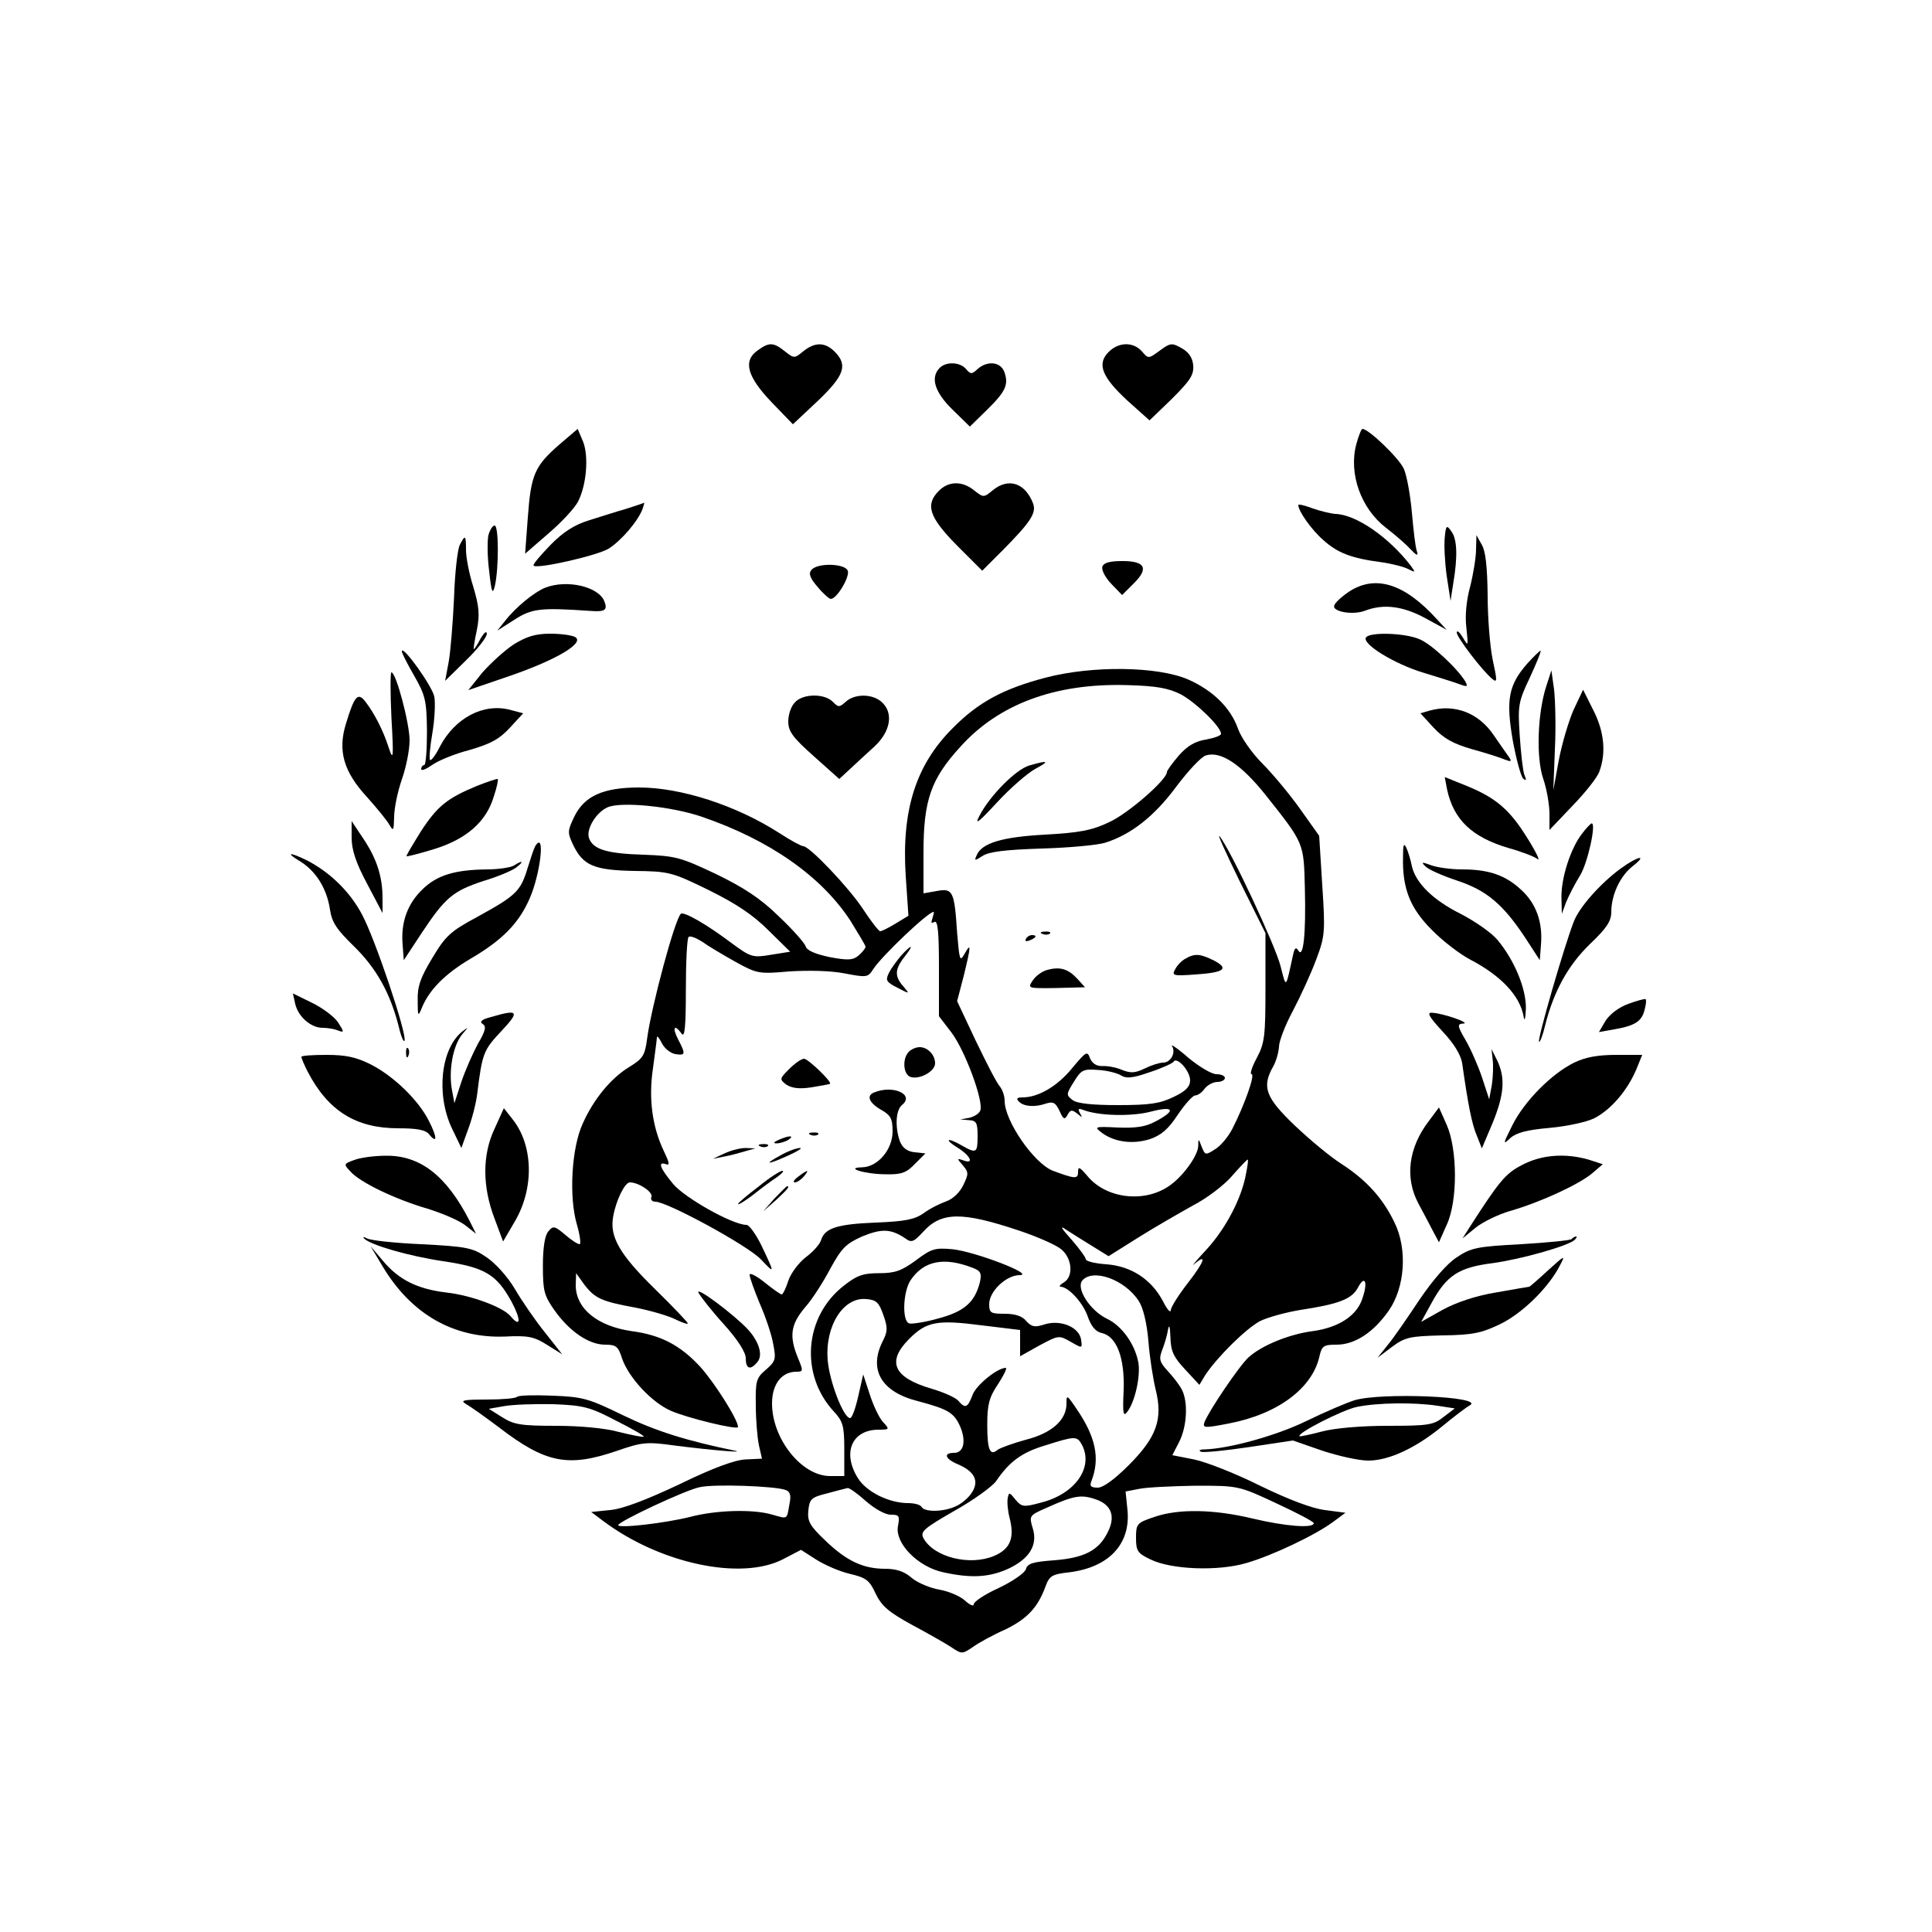 <?xml version="1.0" standalone="no"?>
<!DOCTYPE svg PUBLIC "-//W3C//DTD SVG 20010904//EN"
 "http://www.w3.org/TR/2001/REC-SVG-20010904/DTD/svg10.dtd">
<svg version="1.0" xmlns="http://www.w3.org/2000/svg"
 width="500pt" height="500pt" viewBox="0 0 500 500"
 preserveAspectRatio="xMidYMid meet">

<g transform="translate(0,500) scale(0.1,-0.1)"
fill="#000000" stroke="none">
<path d="M1962 4094 c-40 -27 -29 -68 34 -134 l56 -58 64 60 c69 66 79 93 44
128 -25 25 -51 25 -81 1 -23 -19 -24 -19 -48 0 -29 23 -40 24 -69 3z"/>
<path d="M2869 4089 c-31 -31 -17 -65 49 -126 l57 -51 58 56 c48 48 57 62 55
87 -2 20 -12 34 -30 44 -25 14 -29 14 -56 -6 -30 -22 -30 -22 -47 -2 -23 25
-60 24 -86 -2z"/>
<path d="M2432 4048 c-25 -25 -13 -63 33 -108 l45 -44 44 43 c49 48 57 66 45
99 -10 26 -44 29 -69 7 -15 -14 -18 -14 -30 0 -15 18 -51 20 -68 3z"/>
<path d="M1447 3849 c-63 -55 -73 -77 -81 -188 l-7 -94 61 53 c34 29 68 66 76
82 22 43 28 117 13 155 l-14 33 -48 -41z"/>
<path d="M3510 3850 c-20 -76 12 -166 77 -216 21 -16 49 -40 62 -54 17 -18 22
-20 18 -7 -4 10 -9 55 -13 100 -4 45 -13 96 -21 114 -13 28 -91 103 -107 103
-3 0 -10 -18 -16 -40z"/>
<path d="M2430 3730 c-36 -36 -26 -68 46 -141 l66 -66 55 55 c70 71 85 94 77
118 -20 54 -64 69 -105 35 -23 -19 -24 -19 -48 0 -31 25 -66 24 -91 -1z"/>
<path d="M1620 3683 c-25 -7 -68 -21 -97 -30 -36 -11 -66 -30 -99 -64 -26 -27
-46 -50 -43 -53 10 -9 164 26 194 44 33 21 76 71 88 103 3 9 5 16 4 16 -1 -1
-22 -8 -47 -16z"/>
<path d="M3360 3693 c0 -16 35 -65 64 -90 37 -34 74 -48 151 -58 28 -4 59 -12
70 -18 18 -9 19 -9 6 9 -57 74 -142 133 -196 134 -11 1 -37 7 -57 14 -21 8
-38 12 -38 9z"/>
<path d="M1264 3615 c-3 -14 -3 -56 2 -93 6 -57 9 -62 15 -37 10 46 10 155 -1
155 -5 0 -12 -11 -16 -25z"/>
<path d="M3739 3609 c-2 -19 0 -63 5 -99 l10 -65 7 45 c12 71 10 115 -5 135
-12 17 -14 16 -17 -16z"/>
<path d="M1190 3590 c-6 -12 -13 -74 -15 -138 -3 -64 -9 -139 -14 -166 l-9
-48 54 53 c30 29 54 60 54 69 -1 8 -7 3 -16 -12 -8 -16 -16 -28 -18 -28 -1 0
2 22 8 49 8 40 6 61 -9 112 -11 34 -19 77 -19 95 0 40 -2 41 -16 14z"/>
<path d="M3820 3578 c0 -20 -7 -63 -15 -95 -10 -36 -14 -77 -10 -108 5 -48 5
-49 -9 -25 -9 14 -15 20 -16 13 0 -12 66 -99 92 -120 13 -11 13 -5 1 50 -7 34
-13 109 -13 167 -1 72 -5 113 -15 130 l-14 25 -1 -37z"/>
<path d="M2853 3534 c-3 -9 7 -28 23 -45 l28 -29 29 29 c41 40 31 59 -28 59
-32 0 -48 -4 -52 -14z"/>
<path d="M2100 3525 c-8 -9 -4 -21 16 -44 14 -17 30 -31 34 -31 16 0 50 58 44
73 -7 19 -79 21 -94 2z"/>
<path d="M1411 3479 c-28 -11 -77 -51 -104 -86 l-20 -25 44 28 c45 29 66 32
196 23 39 -3 46 2 37 25 -15 38 -97 57 -153 35z"/>
<path d="M3490 3468 c-19 -13 -35 -28 -37 -35 -6 -16 49 -26 81 -13 48 18 98
11 155 -20 l55 -30 -25 27 c-84 93 -160 117 -229 71z"/>
<path d="M1329 3332 c-24 -16 -60 -49 -81 -73 l-36 -45 111 38 c118 41 190 84
166 99 -8 5 -37 9 -65 9 -38 0 -61 -7 -95 -28z"/>
<path d="M3535 3350 c-10 -17 75 -69 149 -91 39 -12 81 -25 94 -30 19 -7 21
-6 15 6 -19 33 -89 99 -120 111 -37 16 -129 19 -138 4z"/>
<path d="M1040 3314 c0 -4 14 -32 32 -63 29 -51 32 -64 33 -143 0 -49 -3 -88
-7 -88 -4 0 -8 -5 -8 -10 0 -6 12 -1 28 10 15 11 58 29 97 39 55 16 77 28 104
57 l35 38 -34 9 c-69 18 -143 -21 -182 -96 -11 -22 -22 -36 -25 -34 -3 3 0 35
6 70 6 35 8 78 5 94 -5 27 -84 137 -84 117z"/>
<path d="M3952 3282 c-48 -55 -55 -93 -37 -198 9 -49 21 -93 27 -99 8 -7 9 -4
3 10 -4 11 -9 57 -12 102 -5 76 -4 86 26 149 17 37 30 68 28 70 -1 1 -17 -14
-35 -34z"/>
<path d="M2705 3246 c-110 -29 -174 -64 -240 -131 -95 -95 -132 -212 -121
-382 l7 -103 -33 -20 c-18 -11 -36 -20 -40 -20 -4 0 -24 26 -45 58 -37 56
-138 162 -154 162 -5 0 -33 15 -62 34 -112 72 -255 118 -363 118 -93 0 -142
-22 -168 -76 -17 -36 -18 -40 -3 -72 26 -54 54 -66 159 -68 89 -1 97 -3 191
-49 71 -35 115 -64 155 -104 l57 -56 -50 -8 c-47 -8 -52 -6 -100 29 -66 50
-126 84 -133 77 -16 -15 -76 -240 -87 -321 -6 -45 -10 -53 -46 -75 -48 -29
-93 -84 -121 -147 -29 -63 -36 -190 -15 -261 8 -28 11 -51 7 -51 -5 0 -22 11
-38 25 -27 23 -31 23 -43 8 -9 -10 -14 -42 -14 -89 0 -64 3 -77 30 -115 39
-55 89 -89 131 -89 28 0 34 -4 44 -36 17 -49 76 -113 126 -135 40 -18 174 -51
174 -42 0 19 -61 115 -98 156 -52 56 -102 82 -177 92 -90 13 -145 59 -145 119
l1 31 20 -28 c28 -37 45 -45 133 -61 41 -8 88 -22 105 -31 17 -8 31 -13 31
-10 0 3 -38 43 -85 89 -92 90 -118 136 -108 188 7 41 30 88 43 88 23 0 60 -25
56 -37 -3 -7 1 -13 10 -13 31 0 240 -114 273 -149 37 -39 37 -39 1 37 -14 28
-31 52 -38 52 -36 0 -160 70 -190 106 -34 41 -41 59 -18 51 10 -4 8 5 -6 34
-30 63 -40 136 -28 215 5 38 10 74 10 79 0 6 6 -1 13 -15 7 -14 23 -26 35 -28
26 -4 27 0 7 38 -16 31 -10 41 9 15 8 -12 11 17 11 114 0 71 3 132 7 136 4 4
19 -2 35 -12 15 -11 54 -34 86 -52 56 -31 61 -32 140 -25 49 3 106 2 142 -5
58 -11 61 -11 75 11 22 34 142 148 156 148 2 0 0 -7 -3 -17 -4 -11 -3 -14 5
-9 9 5 12 -25 12 -118 l0 -126 33 -43 c35 -47 83 -177 74 -201 -3 -8 -16 -16
-29 -19 l-23 -4 23 -2 c19 -1 22 -7 22 -41 0 -44 -3 -46 -40 -25 -38 22 -49
18 -12 -5 34 -21 44 -44 15 -33 -17 6 -17 5 -1 -13 15 -18 15 -22 1 -51 -9
-19 -27 -36 -44 -42 -17 -6 -43 -19 -59 -31 -23 -16 -48 -21 -123 -24 -100 -4
-132 -14 -142 -45 -3 -11 -21 -31 -40 -45 -18 -14 -39 -42 -45 -61 -6 -19 -14
-35 -17 -35 -3 0 -23 14 -44 31 -21 17 -39 26 -39 20 0 -7 12 -40 26 -74 15
-34 31 -81 35 -105 8 -40 6 -45 -19 -67 -25 -21 -27 -29 -26 -92 0 -37 4 -84
8 -103 l8 -35 -42 -2 c-27 -1 -83 -21 -171 -64 -87 -41 -147 -64 -180 -67
l-49 -5 32 -24 c146 -109 354 -154 463 -99 l48 25 39 -25 c22 -14 61 -31 87
-37 42 -10 51 -16 67 -51 16 -33 34 -48 94 -81 41 -22 87 -48 102 -58 27 -18
28 -18 55 0 15 11 53 32 85 46 57 28 84 57 104 112 10 27 17 31 62 36 102 13
158 73 150 160 l-5 49 36 7 c20 4 86 7 146 8 109 0 111 0 207 -45 54 -25 98
-48 98 -52 0 -14 -74 -8 -158 12 -100 24 -192 26 -255 4 -45 -15 -47 -18 -47
-54 0 -34 4 -40 38 -56 53 -26 174 -31 248 -9 66 19 178 72 225 107 l31 23
-53 7 c-33 4 -94 27 -168 63 -64 32 -141 62 -171 68 l-56 11 18 35 c20 40 23
102 7 134 -6 12 -23 34 -37 49 -22 24 -23 31 -14 55 6 15 13 39 15 53 3 14 5
6 6 -20 1 -37 8 -52 38 -84 l37 -40 15 25 c31 47 106 121 142 140 20 10 68 23
105 29 99 15 132 28 148 57 18 35 27 16 12 -27 -14 -45 -62 -76 -129 -85 -61
-8 -132 -37 -166 -68 -24 -22 -103 -139 -114 -168 -5 -15 1 -15 63 -3 126 24
217 91 235 175 6 26 11 29 44 29 47 0 95 31 135 88 42 60 49 159 15 228 -30
63 -73 110 -136 151 -29 18 -84 64 -123 101 -75 72 -85 99 -55 152 8 14 14 37
15 51 0 14 16 56 36 93 20 38 47 97 60 132 23 61 24 71 16 193 l-8 128 -49 69
c-27 38 -71 91 -98 118 -27 27 -55 67 -63 90 -19 54 -65 99 -128 127 -79 35
-250 37 -371 5z m351 -43 c39 -21 104 -84 104 -102 0 -5 -18 -11 -39 -15 -27
-4 -48 -16 -70 -41 -17 -20 -31 -39 -31 -43 0 -20 -101 -108 -150 -130 -44
-21 -76 -27 -165 -32 -112 -6 -166 -22 -178 -55 -6 -13 -4 -13 16 0 17 11 60
16 153 19 71 2 145 9 164 15 67 21 128 69 184 145 31 41 65 78 77 81 38 12 91
-23 154 -102 101 -127 99 -124 102 -242 3 -119 -4 -183 -17 -161 -6 10 -10 7
-14 -13 -19 -87 -17 -86 -32 -27 -14 54 -127 296 -157 335 -9 11 15 -41 51
-115 l67 -135 0 -140 c0 -126 -2 -144 -22 -182 -13 -24 -19 -43 -14 -43 10 0
-18 -79 -49 -140 -10 -20 -30 -45 -45 -54 -25 -16 -26 -16 -35 6 -8 22 -9 22
-9 2 -1 -26 -42 -82 -78 -105 -65 -43 -163 -30 -210 29 -19 22 -23 24 -23 9 0
-19 -8 -18 -65 3 -49 19 -125 129 -125 181 0 13 -6 30 -13 38 -8 9 -35 62 -62
118 l-48 102 17 65 c19 78 20 89 2 57 -12 -21 -13 -16 -19 55 -7 108 -11 116
-53 108 l-34 -6 0 106 c0 135 19 190 96 274 99 110 245 164 429 159 79 -2 109
-8 141 -24z m-1239 -317 c175 -60 309 -154 384 -269 21 -34 39 -64 39 -67 0
-4 -8 -14 -17 -22 -15 -13 -27 -14 -76 -5 -37 8 -59 17 -62 28 -3 9 -34 44
-70 78 -47 46 -90 74 -162 109 -91 43 -104 47 -188 50 -96 3 -131 14 -141 44
-7 23 19 66 49 79 36 15 166 2 244 -25z m1408 -922 c-11 -64 -52 -142 -101
-196 -27 -29 -42 -47 -34 -40 35 30 27 7 -14 -46 -25 -32 -46 -65 -46 -73 -1
-8 -10 3 -20 23 -30 57 -82 91 -146 96 -30 2 -54 8 -54 13 0 5 -17 28 -37 51
-28 31 -31 38 -13 25 14 -9 44 -28 67 -42 l42 -26 78 49 c43 27 106 63 140 82
35 18 80 52 100 75 21 24 40 44 42 44 2 1 0 -15 -4 -35z m-587 -149 c45 -15
93 -36 107 -47 30 -23 34 -72 8 -87 -10 -6 -13 -11 -8 -11 21 -1 58 -42 70
-77 9 -26 21 -40 37 -43 38 -9 59 -64 56 -148 -3 -61 -1 -70 10 -55 20 27 34
93 28 127 -9 48 -43 95 -81 113 -44 21 -81 79 -64 99 27 32 110 3 146 -53 11
-16 21 -56 25 -103 3 -41 12 -98 19 -127 19 -76 2 -123 -70 -195 -37 -37 -66
-58 -80 -58 -18 0 -22 4 -16 18 22 58 11 113 -39 186 -25 37 -26 37 -26 13 0
-42 -38 -76 -105 -93 -33 -9 -66 -21 -73 -26 -20 -17 -27 -1 -27 66 0 51 5 70
28 104 15 23 24 42 20 42 -22 0 -77 -45 -86 -70 -13 -34 -19 -36 -37 -15 -7 8
-38 22 -69 31 -99 29 -117 70 -58 129 45 45 72 50 188 35 l99 -12 0 -34 0 -34
50 28 c49 26 50 27 80 10 31 -18 31 -18 28 4 -4 33 -52 53 -93 41 -27 -9 -35
-7 -49 8 -10 13 -29 19 -56 19 -36 0 -40 2 -40 25 0 33 44 75 79 75 41 1 -116
61 -174 67 -45 4 -54 2 -95 -29 -37 -27 -54 -33 -95 -33 -42 0 -58 -6 -92 -33
-102 -80 -113 -230 -25 -325 23 -25 27 -36 27 -97 l0 -70 -37 0 c-73 0 -150
96 -150 188 0 50 25 82 63 82 18 0 18 2 4 36 -23 56 -19 86 18 130 19 21 48
67 66 101 29 53 40 64 82 83 51 21 75 20 112 -5 16 -12 22 -9 46 17 47 52 100
53 249 3z m-121 -96 c21 -8 24 -14 19 -37 -13 -52 -40 -76 -107 -94 -35 -10
-70 -15 -76 -13 -19 6 -16 81 3 111 34 51 86 62 161 33z m-231 -122 c12 -33
11 -43 -1 -67 -38 -74 -5 -132 90 -156 79 -21 94 -30 110 -66 16 -38 9 -68
-16 -68 -29 0 -23 -16 11 -30 42 -18 55 -43 35 -73 -8 -13 -27 -29 -41 -35
-31 -15 -81 -16 -89 -2 -3 6 -19 10 -35 10 -49 0 -108 29 -130 65 -41 66 -15
125 54 125 28 0 29 1 11 20 -10 11 -25 43 -34 71 l-17 52 -13 -57 c-7 -31 -16
-56 -21 -56 -17 0 -54 96 -58 151 -7 88 41 163 100 157 26 -2 33 -9 44 -41z
m514 -336 c31 -59 -18 -128 -107 -150 -44 -12 -49 -11 -65 8 -15 19 -17 20
-20 4 -2 -10 0 -33 5 -52 13 -51 2 -80 -41 -98 -63 -26 -155 -3 -182 46 -9 17
0 25 80 71 50 28 98 63 108 77 34 50 66 74 126 92 79 25 83 25 96 2z m-767
-117 c12 -4 15 -14 10 -37 -7 -41 -4 -38 -44 -27 -50 15 -147 12 -214 -6 -65
-16 -185 -30 -185 -21 0 9 172 90 210 98 37 9 197 3 223 -7z m208 -29 c23 -20
50 -35 64 -35 22 0 24 -3 19 -29 -9 -44 51 -106 117 -120 72 -16 118 -13 166
8 57 26 79 62 66 105 -10 33 -10 34 36 54 69 31 88 35 126 22 42 -14 53 -45
31 -87 -23 -46 -61 -65 -138 -71 -54 -4 -69 -8 -73 -23 -3 -10 -35 -32 -71
-49 -35 -16 -64 -35 -64 -42 0 -6 -10 -2 -23 10 -12 11 -42 24 -66 28 -23 4
-55 17 -71 30 -19 17 -40 24 -69 24 -57 0 -100 20 -155 73 -40 38 -47 50 -44
78 3 29 7 34 48 44 25 7 49 13 54 14 5 0 26 -15 47 -34z"/>
<path d="M2664 3019 c-35 -10 -103 -79 -129 -130 -14 -26 -3 -18 45 34 34 37
79 76 99 87 39 21 34 23 -15 9z"/>
<path d="M2698 2583 c7 -3 16 -2 19 1 4 3 -2 6 -13 5 -11 0 -14 -3 -6 -6z"/>
<path d="M2655 2570 c-3 -6 1 -7 9 -4 18 7 21 14 7 14 -6 0 -13 -4 -16 -10z"/>
<path d="M3068 2519 c-10 -5 -22 -18 -27 -28 -9 -16 -4 -17 52 -13 75 5 89 15
49 36 -36 18 -50 19 -74 5z"/>
<path d="M2711 2490 c-13 -3 -30 -15 -38 -27 -14 -21 -14 -21 61 -20 l74 2
-20 22 c-23 25 -44 32 -77 23z"/>
<path d="M3033 2293 c11 -17 -3 -43 -23 -43 -9 0 -31 -7 -47 -15 -25 -12 -36
-13 -59 -4 -16 7 -39 11 -52 10 -15 0 -25 7 -31 20 -7 20 -10 18 -46 -25 -38
-47 -88 -76 -128 -76 -15 0 -18 -3 -10 -11 13 -13 41 -15 70 -5 19 6 25 2 35
-19 10 -22 13 -24 21 -10 7 13 11 14 25 3 13 -11 14 -11 7 1 -6 11 -4 13 7 9
40 -16 126 -18 176 -5 61 16 67 3 11 -26 -24 -13 -51 -17 -97 -15 -60 3 -61 2
-40 -14 33 -24 80 -30 124 -16 29 10 48 26 72 63 19 28 39 50 45 50 7 0 18 8
25 18 7 9 22 17 33 17 10 0 19 5 19 10 0 6 -10 10 -22 10 -12 0 -44 19 -72 42
-27 24 -47 37 -43 31z m47 -89 c0 -16 -11 -28 -43 -43 -35 -17 -62 -21 -143
-21 -67 0 -106 4 -118 13 -17 13 -17 15 3 47 19 31 24 34 62 31 23 -1 50 -8
60 -14 14 -9 31 -7 74 8 31 10 59 23 62 27 8 15 43 -23 43 -48z"/>
<path d="M1013 3143 c6 -105 5 -114 -7 -78 -14 44 -37 89 -61 120 -19 24 -28
14 -50 -59 -21 -69 -6 -123 55 -189 26 -29 52 -61 58 -72 10 -17 11 -15 12 20
0 23 9 66 20 98 11 31 20 76 20 101 0 44 -35 176 -47 176 -3 0 -3 -53 0 -117z"/>
<path d="M4002 3225 c-23 -70 -27 -186 -8 -241 9 -26 16 -67 16 -90 l0 -42 59
62 c33 34 65 74 70 89 18 48 13 104 -16 160 l-26 52 -25 -53 c-13 -30 -30 -88
-38 -130 l-14 -77 4 105 c3 58 1 128 -2 155 l-7 50 -13 -40z"/>
<path d="M2057 3182 c-10 -10 -17 -32 -17 -49 0 -26 12 -42 66 -90 l66 -59 27
25 c15 14 44 41 64 59 42 39 50 87 19 115 -24 22 -70 22 -93 1 -17 -15 -19
-15 -34 0 -22 22 -78 21 -98 -2z"/>
<path d="M3700 3161 l-24 -7 34 -37 c26 -28 51 -42 100 -56 36 -10 74 -22 85
-27 16 -6 18 -5 10 7 -6 8 -23 33 -39 56 -39 58 -101 82 -166 64z"/>
<path d="M1234 2966 c-77 -32 -102 -52 -145 -118 -21 -34 -38 -62 -37 -64 2
-1 34 7 73 19 83 26 134 71 153 136 8 23 12 44 10 45 -2 1 -26 -7 -54 -18z"/>
<path d="M3745 2957 c17 -79 65 -124 160 -152 33 -9 66 -22 74 -28 8 -7 -3 17
-25 52 -46 75 -82 106 -158 137 l-57 23 6 -32z"/>
<path d="M910 2832 c0 -31 11 -65 40 -119 l40 -76 0 39 c0 55 -15 102 -50 154
l-30 45 0 -43z"/>
<path d="M4094 2842 c-29 -37 -54 -114 -53 -165 l1 -42 11 30 c7 17 23 48 36
69 20 32 43 137 30 135 -2 0 -14 -12 -25 -27z"/>
<path d="M1385 2810 c-3 -5 -12 -32 -20 -58 -18 -59 -30 -70 -130 -125 -69
-37 -82 -49 -116 -106 -31 -51 -39 -74 -38 -110 0 -41 1 -43 10 -21 19 48 61
90 127 129 82 48 124 91 152 154 29 65 42 180 15 137z"/>
<path d="M3631 2782 c-2 -82 19 -133 74 -188 28 -29 74 -64 101 -78 78 -41
127 -92 137 -146 2 -15 5 -8 6 20 1 51 -30 126 -74 178 -15 18 -58 48 -95 67
-72 36 -116 80 -126 123 -3 15 -9 36 -14 47 -7 15 -9 10 -9 -23z"/>
<path d="M778 2770 c40 -25 68 -70 76 -124 5 -34 18 -52 63 -96 57 -56 93
-120 115 -207 6 -26 13 -42 15 -36 6 18 -76 263 -110 326 -31 59 -83 110 -144
141 -45 22 -55 20 -15 -4z"/>
<path d="M4194 2752 c-52 -38 -107 -100 -121 -137 -25 -64 -95 -306 -90 -311
2 -3 10 17 16 43 22 88 60 156 116 210 43 41 55 59 55 83 0 44 23 93 55 118
41 32 14 27 -31 -6z"/>
<path d="M1330 2760 c-8 -5 -40 -10 -70 -10 -83 -1 -129 -15 -166 -51 -40 -38
-57 -87 -52 -144 l3 -40 46 70 c61 92 81 109 160 135 37 11 75 27 85 35 21 16
17 20 -6 5z"/>
<path d="M3690 2757 c8 -8 45 -24 81 -36 76 -25 119 -61 177 -149 l37 -57 3
40 c5 57 -12 106 -50 141 -41 39 -85 54 -154 54 -29 0 -65 5 -81 11 -24 9 -26
8 -13 -4z"/>
<path d="M2333 2528 c-11 -13 -26 -33 -32 -45 -10 -20 -8 -24 21 -39 33 -17
33 -17 16 3 -23 26 -23 44 3 77 25 32 20 34 -8 4z"/>
<path d="M764 2402 c8 -34 41 -62 71 -62 13 0 31 -3 40 -7 16 -6 16 -4 0 21
-10 15 -41 38 -68 51 l-49 24 6 -27z"/>
<path d="M4214 2402 c-25 -9 -48 -27 -59 -44 l-17 -29 39 7 c54 9 72 21 79 50
4 14 5 26 3 28 -2 2 -23 -4 -45 -12z"/>
<path d="M1271 2368 c-24 -6 -31 -12 -22 -18 10 -6 8 -17 -12 -51 -13 -24 -33
-69 -43 -99 l-18 -55 -7 38 c-8 50 4 112 27 140 17 20 17 20 1 8 -56 -44 -69
-162 -28 -250 l25 -52 17 47 c10 26 21 68 24 93 13 105 16 113 62 162 49 52
45 58 -26 37z"/>
<path d="M3733 2331 c30 -32 47 -60 51 -82 15 -106 25 -158 38 -188 l13 -33
28 66 c30 74 33 116 12 161 l-15 30 3 -27 c2 -15 1 -44 -2 -65 l-7 -38 -18 55
c-10 30 -29 74 -43 98 -22 38 -22 42 -6 43 21 1 -53 27 -81 28 -14 1 -8 -10
27 -48z"/>
<path d="M1051 2274 c0 -11 3 -14 6 -6 3 7 2 16 -1 19 -3 4 -6 -2 -5 -13z"/>
<path d="M2352 2278 c-17 -17 -15 -58 4 -65 23 -8 64 14 64 35 0 22 -19 42
-40 42 -9 0 -21 -5 -28 -12z"/>
<path d="M780 2265 c0 -4 7 -20 16 -38 53 -102 125 -147 235 -147 47 0 70 -4
79 -15 22 -27 22 -9 0 34 -27 54 -92 117 -152 147 -36 18 -63 24 -113 24 -36
0 -65 -2 -65 -5z"/>
<path d="M4074 2250 c-59 -29 -129 -100 -160 -162 -25 -50 -25 -52 -5 -33 16
14 44 21 101 26 44 4 96 15 116 25 43 22 86 72 109 127 l15 37 -67 0 c-48 0
-80 -6 -109 -20z"/>
<path d="M2043 2234 c-26 -26 -26 -27 -8 -41 14 -9 33 -12 65 -7 25 4 46 8 48
9 6 5 -57 65 -67 65 -7 0 -24 -12 -38 -26z"/>
<path d="M2263 2173 c-22 -8 -14 -27 17 -45 25 -14 30 -23 30 -56 0 -47 -38
-92 -79 -93 -47 -1 8 -18 62 -18 40 -1 53 4 75 27 l27 27 -28 3 c-19 2 -31 11
-38 28 -13 37 -11 80 5 94 34 27 -22 53 -71 33z"/>
<path d="M1280 2079 c-32 -67 -32 -150 0 -233 l22 -59 31 53 c50 86 47 197 -7
264 l-22 28 -24 -53z"/>
<path d="M3698 2099 c-53 -69 -63 -147 -27 -214 12 -22 28 -53 37 -70 l16 -30
20 45 c29 62 28 196 0 259 l-20 45 -26 -35z"/>
<path d="M2098 2063 c7 -3 16 -2 19 1 4 3 -2 6 -13 5 -11 0 -14 -3 -6 -6z"/>
<path d="M2015 2050 c-13 -6 -15 -9 -5 -9 8 0 22 4 30 9 18 12 2 12 -25 0z"/>
<path d="M1968 2033 c7 -3 16 -2 19 1 4 3 -2 6 -13 5 -11 0 -14 -3 -6 -6z"/>
<path d="M1875 2015 l-30 -14 30 6 c17 3 41 10 55 14 l25 7 -25 1 c-14 0 -38
-6 -55 -14z"/>
<path d="M2020 2010 c-46 -25 -34 -25 21 0 24 11 37 19 29 19 -8 0 -31 -8 -50
-19z"/>
<path d="M917 1998 c-28 -10 -28 -11 -10 -30 25 -28 114 -71 199 -96 39 -12
83 -31 98 -43 l28 -22 -17 34 c-60 117 -128 169 -216 168 -30 0 -67 -5 -82
-11z"/>
<path d="M3939 1985 c-43 -22 -59 -42 -135 -160 l-19 -30 33 27 c18 15 59 35
90 44 77 22 177 68 212 97 l28 24 -37 12 c-60 17 -121 13 -172 -14z"/>
<path d="M1963 1929 c-29 -22 -53 -42 -53 -45 0 -3 17 7 38 23 20 16 48 37 62
46 13 9 20 17 15 17 -6 0 -34 -18 -62 -41z"/>
<path d="M2066 1955 c-11 -8 -15 -15 -9 -15 6 0 16 7 23 15 16 19 11 19 -14 0z"/>
<path d="M2004 1898 l-29 -33 33 29 c30 28 37 36 29 36 -2 0 -16 -15 -33 -32z"/>
<path d="M942 1795 c16 -17 117 -46 205 -59 108 -16 138 -34 177 -105 25 -47
24 -69 -3 -37 -19 23 -102 54 -166 61 -75 9 -123 33 -164 82 l-32 38 31 -52
c74 -124 184 -187 317 -182 58 3 75 0 108 -21 l40 -25 -45 57 c-25 31 -60 82
-78 113 -19 32 -51 67 -74 82 -35 24 -52 27 -167 33 -70 3 -133 10 -141 15 -8
4 -12 5 -8 0z"/>
<path d="M4067 1793 c-4 -3 -63 -9 -131 -13 -113 -6 -129 -9 -166 -34 -25 -16
-62 -59 -96 -109 -30 -45 -66 -98 -82 -117 l-27 -34 37 28 c34 25 45 28 130
30 79 1 102 6 150 29 58 28 126 95 155 152 15 28 13 27 -30 -12 -26 -24 -48
-43 -49 -43 -2 0 -41 -7 -87 -15 -54 -9 -103 -26 -138 -45 l-55 -31 28 51 c38
69 69 90 157 101 73 10 194 44 212 60 5 5 7 9 4 9 -3 0 -9 -3 -12 -7z"/>
<path d="M1808 1654 c6 -11 35 -48 66 -82 36 -40 56 -72 56 -87 0 -28 12 -32
30 -10 15 17 5 52 -24 84 -35 38 -139 116 -128 95z"/>
<path d="M1338 1385 c-3 -4 -39 -7 -79 -7 -58 0 -69 -2 -54 -11 11 -6 49 -33
85 -60 122 -94 180 -105 306 -62 66 23 78 24 150 14 94 -12 189 -20 154 -13
-126 26 -204 51 -287 91 -90 44 -105 48 -183 51 -47 2 -88 1 -92 -3z m255 -61
c42 -21 75 -40 73 -42 -2 -2 -31 4 -64 12 -35 10 -102 16 -163 16 -90 0 -109
3 -139 22 l-35 22 40 7 c22 4 79 6 126 5 78 -3 95 -7 162 -42z"/>
<path d="M3505 1376 c-22 -7 -78 -31 -125 -54 -76 -37 -198 -71 -262 -73 -13
0 -17 -3 -10 -6 7 -3 64 3 125 12 l113 17 75 -26 c42 -14 96 -26 120 -26 54 0
124 33 193 90 28 23 59 47 70 53 40 23 -231 34 -299 13z m215 -14 l45 -7 -29
-22 c-26 -21 -40 -23 -145 -23 -69 0 -138 -6 -171 -15 -30 -8 -55 -13 -57 -12
-7 8 113 69 149 76 53 11 148 12 208 3z"/>
</g>
</svg>

